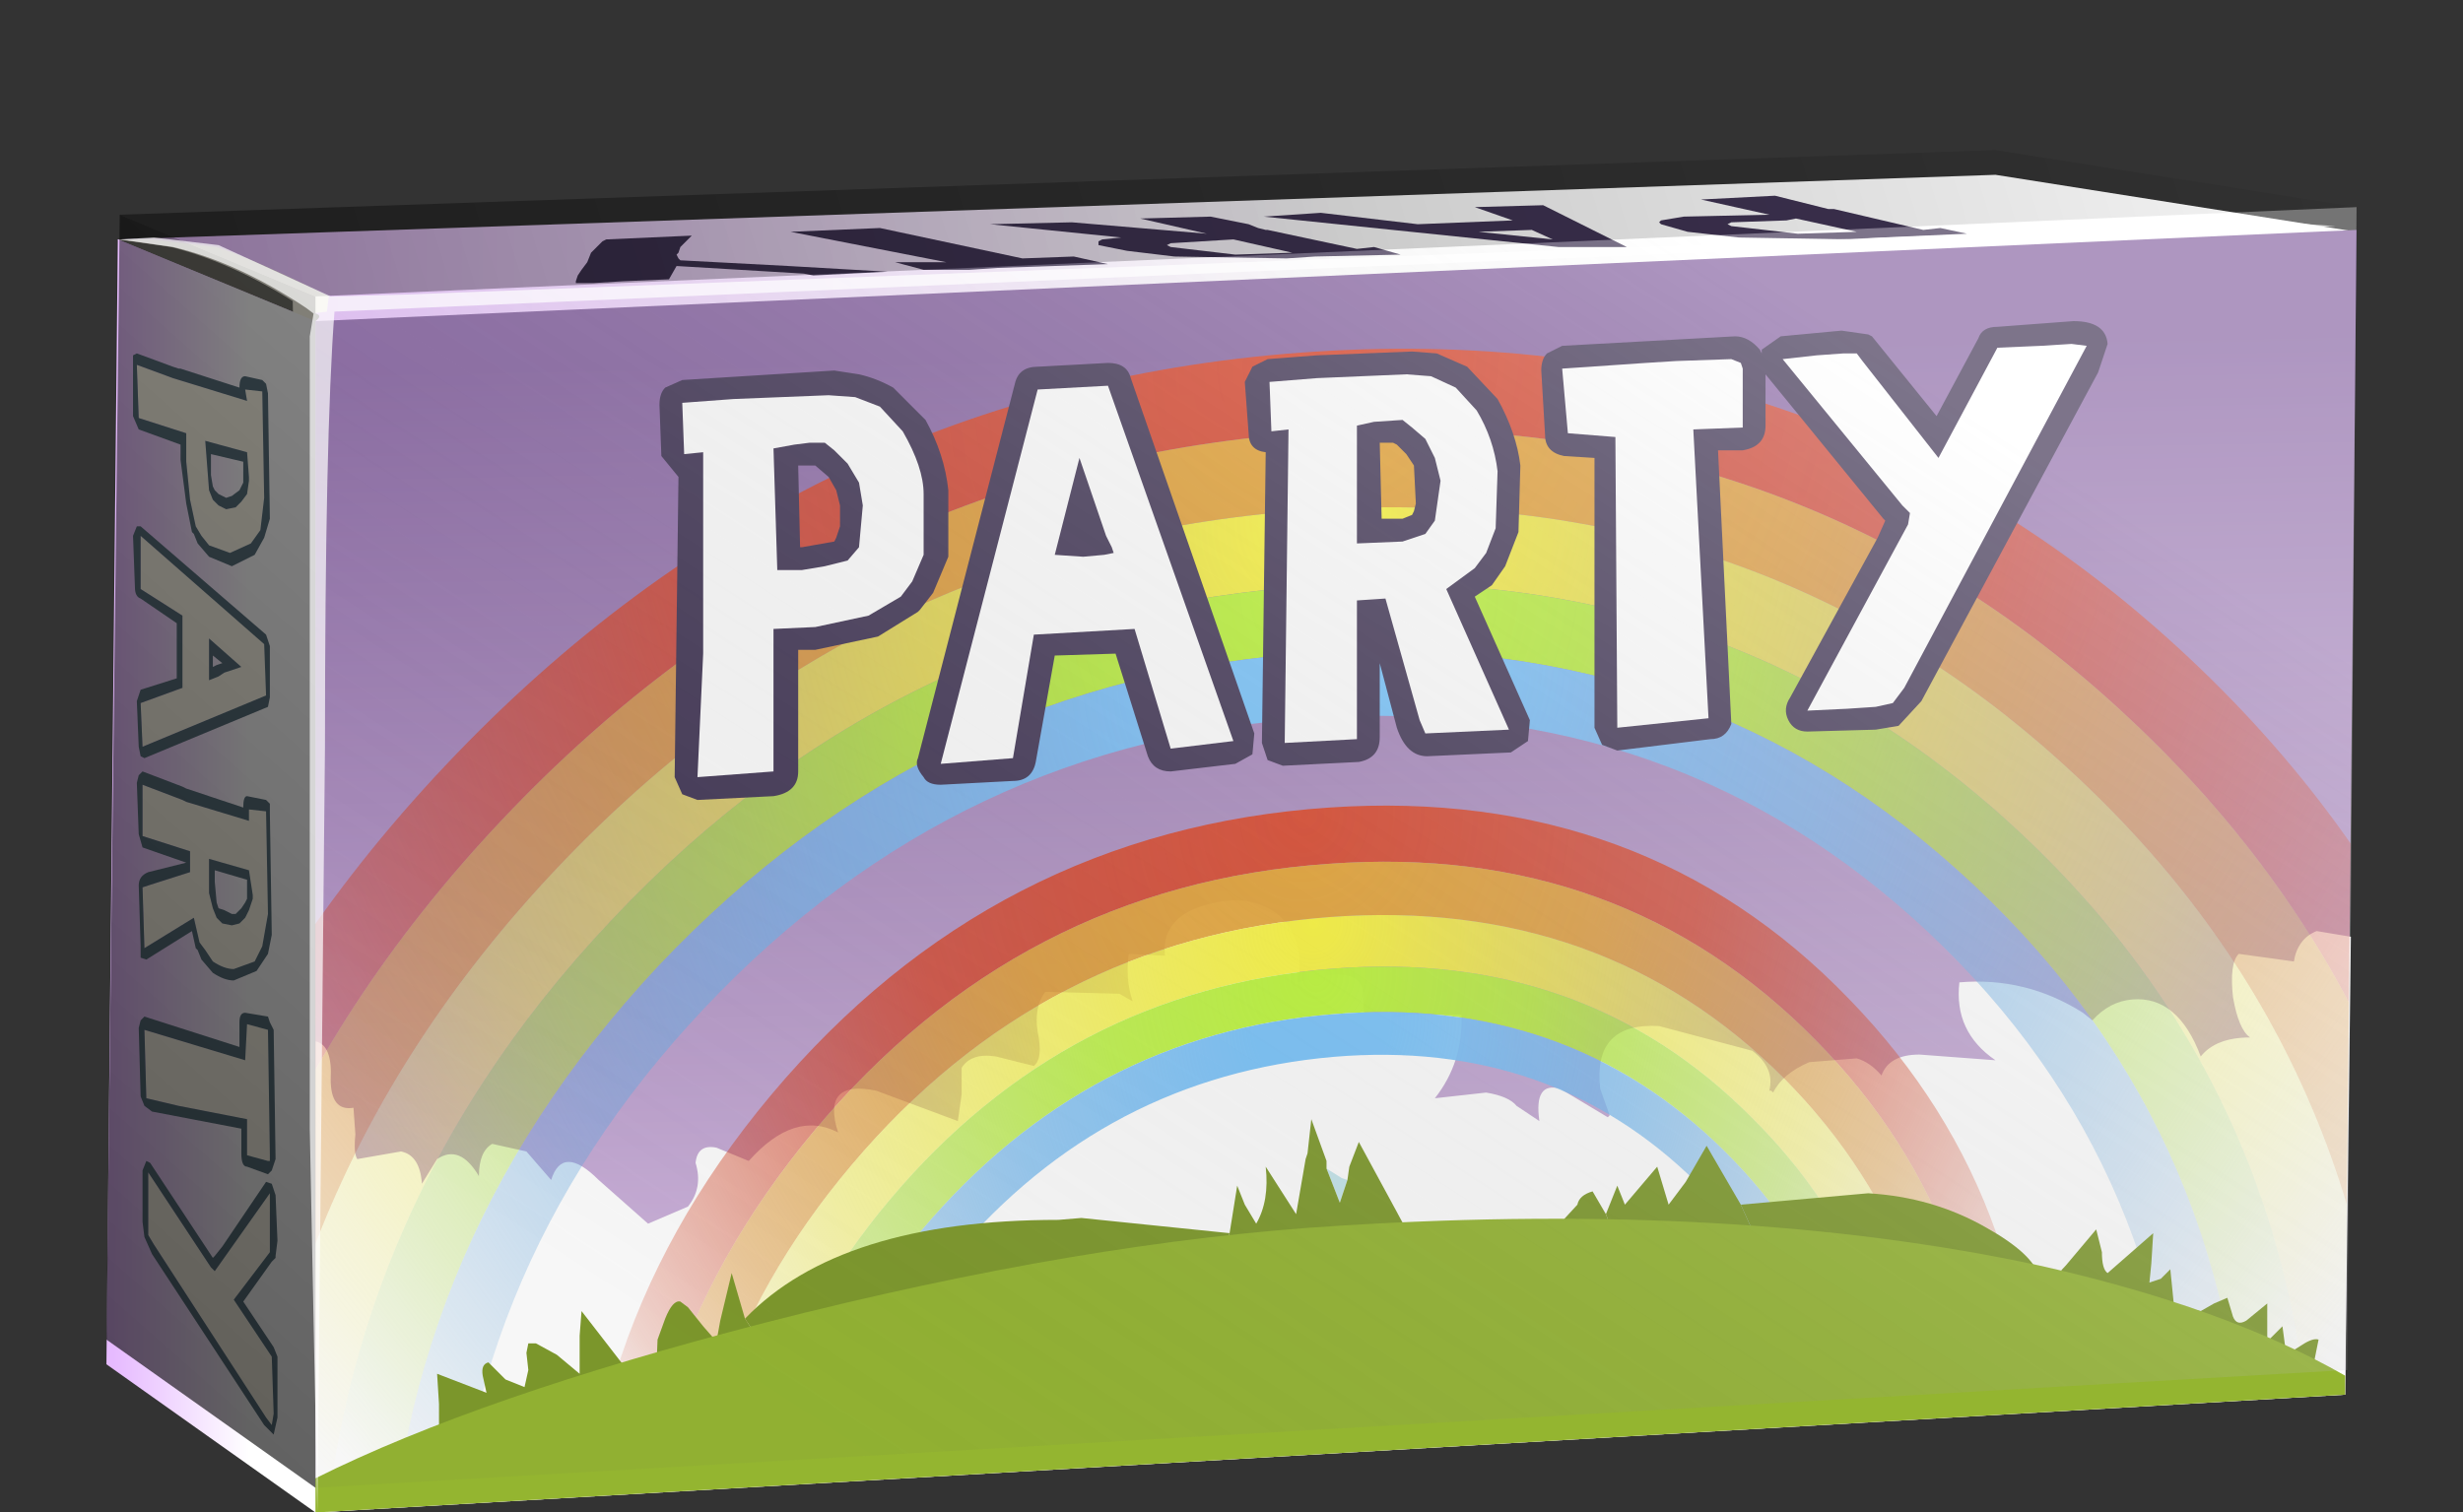 <?xml version="1.0" encoding="UTF-8" standalone="no"?>
<svg xmlns:xlink="http://www.w3.org/1999/xlink" height="39.8px" width="64.8px" xmlns="http://www.w3.org/2000/svg">
  <rect width="100%" height="100%" fill="#333333" stroke="none"/>
  <g transform="matrix(1.0, 0.0, 0.0, 1.0, 0.0, 0.0)">
    <use height="35.2" transform="matrix(1.0, 0.0, 0.0, 1.0, 2.8, 4.6)" width="59.2" xlink:href="#shape0"/>
    <use height="47.95" transform="matrix(0.8, 0.0, 0.0, 0.8, 2.25, 6.05)" width="81.0" xlink:href="#sprite0"/>
    <use height="35.85" transform="matrix(1.0, 0.0, 0.0, 1.0, 2.8, 3.95)" width="59.2" xlink:href="#shape3"/>
  </g>
  <defs>
    <g id="shape0" transform="matrix(1.0, 0.0, 0.0, 1.0, -2.8, -4.6)">
      <path d="M59.0 8.3 L5.5 11.1 5.4 10.9 3.1 6.3 52.5 4.6 62.0 6.1 59.0 8.3" fill="url(#gradient0)" fill-rule="evenodd" stroke="none"/>
      <path d="M51.05 6.0 L51.75 6.15 49.5 6.25 48.7 6.3 45.75 6.25 44.4 6.1 43.7 5.9 43.65 5.85 43.7 5.8 44.3 5.7 46.55 5.65 44.75 5.25 46.7 5.15 47.9 5.45 48.1 5.5 48.25 5.5 50.6 6.05 51.05 6.0 M47.0 5.8 L45.55 5.85 45.45 5.9 45.55 5.95 47.3 6.15 48.85 6.1 47.25 5.75 47.0 5.8" fill="#403454" fill-rule="evenodd" stroke="none"/>
      <path d="M34.75 5.6 L37.3 5.9 39.8 5.8 38.8 5.45 40.6 5.4 42.8 6.5 41.0 6.5 33.25 5.7 34.75 5.6 M40.3 6.05 L38.9 6.1 40.85 6.3 40.3 6.05" fill="#403454" fill-rule="evenodd" stroke="none"/>
      <path d="M33.3 6.05 L33.35 6.05 35.7 6.55 36.15 6.5 36.85 6.7 34.6 6.75 33.85 6.8 30.9 6.75 29.65 6.6 28.9 6.45 28.9 6.35 29.0 6.3 29.5 6.25 26.05 5.9 28.2 5.85 31.75 6.15 30.0 5.75 31.85 5.7 32.85 5.9 33.1 6.0 33.3 6.05 M34.0 6.65 L32.45 6.3 30.8 6.4 30.7 6.45 30.8 6.5 32.5 6.7 34.0 6.65" fill="#403454" fill-rule="evenodd" stroke="none"/>
      <path d="M23.15 6.0 L26.9 6.8 28.25 6.75 29.15 6.95 26.25 7.05 25.5 7.1 24.45 7.1 24.3 7.1 23.55 6.9 24.9 6.9 20.8 6.1 23.15 6.0" fill="#403454" fill-rule="evenodd" stroke="none"/>
      <path d="M17.9 6.5 L17.85 6.65 17.8 6.7 17.85 6.8 17.9 6.85 20.75 7.0 23.35 7.15 21.4 7.25 21.15 7.2 17.8 7.0 17.6 7.35 16.4 7.4 15.6 7.45 15.15 7.45 15.15 7.4 15.2 7.25 15.3 7.1 15.45 6.9 15.55 6.65 15.85 6.35 15.95 6.3 18.2 6.2 17.9 6.5" fill="#403454" fill-rule="evenodd" stroke="none"/>
      <path d="M8.3 8.45 L3.1 6.3 4.1 6.4 5.8 6.7 Q6.85 7.05 8.3 8.25 8.5 8.3 8.3 8.45" fill="#73726a" fill-rule="evenodd" stroke="none"/>
      <path d="M8.6 8.2 L8.2 8.25 Q6.3 6.95 4.5 6.5 L3.1 6.3 4.0 6.3 5.7 6.5 Q6.75 6.85 8.65 7.8 L8.6 8.2" fill="#fffbeb" fill-rule="evenodd" stroke="none"/>
      <path d="M8.3 8.25 L8.3 37.7 8.3 39.8 7.7 7.85 Q8.0 7.9 8.3 8.25" fill="#fffbeb" fill-rule="evenodd" stroke="none"/>
      <path d="M3.1 6.3 L8.3 8.45 10.1 9.5 13.2 31.6 8.3 39.8 2.8 35.9 3.1 6.3" fill="url(#gradient1)" fill-rule="evenodd" stroke="none"/>
      <path d="M6.9 10.3 L6.95 13.05 6.85 13.95 6.6 14.3 6.05 14.55 5.5 14.35 5.3 14.1 5.15 13.85 5.0 13.15 4.9 12.15 4.9 11.4 3.65 11.0 3.6 9.6 4.55 9.95 6.5 10.55 6.45 10.25 6.9 10.3 M5.5 12.9 L5.6 13.15 5.75 13.3 5.95 13.4 6.2 13.35 6.35 13.2 6.5 13.0 6.5 12.85 6.55 12.55 6.5 11.9 5.4 11.6 5.5 12.9" fill="#fffbeb" fill-rule="evenodd" stroke="none"/>
      <path d="M3.7 14.1 L6.95 16.95 7.0 18.3 3.75 19.65 3.7 18.5 4.8 18.1 4.8 16.2 3.7 15.5 3.7 14.1 M5.5 17.9 L5.75 17.8 5.9 17.7 6.35 17.55 5.5 16.8 5.5 17.9" fill="#fffbeb" fill-rule="evenodd" stroke="none"/>
      <path d="M7.0 21.35 L7.05 24.0 6.9 24.9 6.7 25.3 6.15 25.5 Q5.9 25.5 5.6 25.3 L5.4 25.0 5.25 24.8 5.1 24.15 3.8 24.95 3.75 23.35 3.9 23.3 5.0 22.95 5.0 22.4 3.75 22.0 3.75 20.65 4.8 21.05 4.9 21.1 6.55 21.6 6.55 21.3 7.0 21.35 M6.55 22.9 L5.5 22.6 5.5 23.5 5.6 23.9 5.7 24.15 5.85 24.3 6.1 24.35 6.3 24.3 6.45 24.15 6.55 23.95 6.65 23.55 6.55 22.9" fill="#fffbeb" fill-rule="evenodd" stroke="none"/>
      <path d="M7.05 27.1 L7.1 30.4 7.1 30.55 7.05 30.55 6.5 30.4 6.5 29.45 4.7 29.1 3.85 28.9 3.8 27.1 6.45 27.9 6.5 26.95 7.05 27.1" fill="#fffbeb" fill-rule="evenodd" stroke="none"/>
      <path d="M3.9 32.2 L3.9 30.85 5.55 33.35 5.65 33.45 7.1 31.4 7.1 32.9 7.1 32.95 6.15 34.2 7.15 35.7 7.2 37.2 7.15 37.5 7.0 37.3 4.05 32.75 3.9 32.5 3.9 32.2" fill="#fffbeb" fill-rule="evenodd" stroke="none"/>
      <path d="M6.4 12.7 L6.4 12.15 5.55 11.95 5.55 12.5 5.6 12.8 5.65 12.9 5.75 13.0 5.95 13.1 6.1 13.05 6.3 12.9 6.4 12.7 M5.5 12.9 L5.4 11.6 6.5 11.9 6.55 12.55 6.55 12.65 6.5 13.0 6.35 13.2 6.2 13.35 5.95 13.4 5.75 13.3 5.6 13.15 5.5 12.9 M6.3 10.2 Q6.3 9.9 6.45 9.9 L6.9 10.0 7.0 10.1 7.05 10.35 7.1 13.65 6.95 14.15 6.7 14.6 6.1 14.9 5.5 14.65 5.2 14.3 5.1 14.05 5.05 14.0 4.9 13.25 4.75 12.1 4.75 11.7 3.65 11.3 3.5 10.95 3.5 9.55 3.5 9.35 3.6 9.3 4.55 9.65 4.7 9.7 4.75 9.7 6.3 10.2 M6.9 10.3 L6.45 10.25 6.5 10.55 4.55 9.95 3.6 9.6 3.65 11.0 4.9 11.4 4.9 12.15 5.0 13.15 5.15 13.85 5.3 14.1 5.5 14.35 6.05 14.55 6.6 14.3 6.85 13.95 6.95 13.1 6.9 10.3" fill="#5a717d" fill-rule="evenodd" stroke="none"/>
      <path d="M5.6 17.25 L5.6 17.55 5.7 17.5 5.85 17.45 5.6 17.25 M5.5 17.9 L5.5 16.8 6.35 17.55 5.9 17.7 5.75 17.8 5.5 17.9 M3.7 14.1 L3.7 15.5 4.8 16.2 4.8 18.1 3.7 18.5 3.75 19.65 7.0 18.3 6.95 16.95 3.7 14.1 M3.6 13.85 L3.7 13.85 7.0 16.7 7.1 17.0 7.1 18.35 7.05 18.6 3.8 19.95 3.7 19.9 3.65 19.65 3.6 18.45 3.7 18.15 4.65 17.85 4.65 16.4 3.7 15.75 Q3.55 15.7 3.55 15.45 L3.5 14.1 3.6 13.85" fill="#5a717d" fill-rule="evenodd" stroke="none"/>
      <path d="M6.55 22.9 L6.65 23.55 6.65 23.65 6.55 23.95 6.45 24.15 6.3 24.3 6.1 24.35 5.85 24.3 5.7 24.15 5.6 23.9 5.5 23.5 5.5 22.6 6.55 22.9 M5.7 23.75 L5.75 23.9 5.9 23.95 6.1 24.05 6.2 24.05 6.35 23.9 6.45 23.75 6.5 23.65 6.5 23.15 5.65 22.9 5.65 23.2 5.7 23.75 M6.4 21.25 Q6.4 20.95 6.5 20.95 L7.0 21.05 7.1 21.15 7.1 21.4 7.15 24.6 7.05 25.1 6.75 25.55 6.15 25.8 Q5.9 25.8 5.6 25.6 L5.3 25.25 5.2 25.0 5.15 24.95 5.05 24.5 3.85 25.25 3.7 25.2 3.7 24.9 3.65 23.3 Q3.65 23.05 3.9 22.95 L4.9 22.7 3.75 22.3 3.65 21.95 3.6 20.6 3.65 20.4 3.75 20.3 4.8 20.7 4.9 20.75 6.4 21.25 M7.0 21.35 L6.55 21.3 6.55 21.6 4.9 21.1 4.8 21.05 3.75 20.65 3.75 22.0 5.0 22.4 5.0 22.95 3.9 23.3 3.75 23.35 3.8 24.95 5.1 24.15 5.25 24.8 5.4 25.0 5.6 25.3 Q5.9 25.5 6.15 25.5 L6.7 25.3 6.9 24.9 7.05 24.05 7.0 21.35" fill="#5a717d" fill-rule="evenodd" stroke="none"/>
      <path d="M6.5 26.95 L6.45 27.9 3.8 27.1 3.85 28.9 4.7 29.1 6.5 29.45 6.5 30.4 7.05 30.55 7.1 30.55 7.1 30.4 7.05 27.1 6.5 26.95 M3.65 27.05 L3.7 26.85 3.8 26.75 6.3 27.55 6.3 26.9 Q6.3 26.65 6.45 26.65 L7.05 26.75 7.1 26.9 7.2 27.1 7.25 30.5 7.15 30.8 7.05 30.9 6.5 30.7 Q6.35 30.7 6.35 30.35 L6.35 29.7 4.0 29.25 3.8 29.1 3.7 28.85 3.65 27.05" fill="#5a717d" fill-rule="evenodd" stroke="none"/>
      <path d="M3.9 32.2 L3.9 32.5 4.05 32.75 7.0 37.3 7.15 37.5 7.2 37.2 7.15 35.7 6.15 34.2 7.1 32.95 7.1 32.9 7.1 31.4 5.65 33.45 5.55 33.35 3.9 30.85 3.9 32.2 M7.0 31.1 L7.15 31.15 7.25 31.45 7.3 32.65 7.25 33.05 7.25 33.1 7.15 33.2 6.4 34.25 7.2 35.45 7.3 35.7 7.3 37.3 7.2 37.75 6.95 37.5 4.0 33.0 3.8 32.55 3.75 32.15 3.75 30.8 3.85 30.55 3.95 30.6 5.6 33.1 5.65 33.05 5.85 32.8 7.0 31.1" fill="#5a717d" fill-rule="evenodd" stroke="none"/>
      <path d="M61.7 36.7 L8.3 39.8 8.3 8.45 62.0 6.05 61.7 36.7" fill="url(#gradient2)" fill-rule="evenodd" stroke="none"/>
      <path d="M33.6 24.05 Q34.35 24.65 34.15 25.85 L35.05 25.65 Q35.7 25.6 35.85 26.0 L35.9 26.9 37.1 26.7 38.45 26.7 Q38.5 27.95 37.75 28.9 L39.1 28.75 Q39.7 28.85 39.9 29.1 L40.5 29.5 Q40.35 28.45 41.05 28.65 L42.3 29.4 42.35 29.35 42.1 28.65 Q41.9 26.9 43.65 27.0 L46.1 27.65 Q46.7 28.1 46.55 28.7 L46.6 28.7 46.65 28.75 Q46.9 28.25 47.6 27.95 L48.85 27.85 Q49.2 27.95 49.5 28.3 49.7 27.75 50.5 27.75 L52.5 27.9 Q51.4 27.15 51.55 25.85 53.3 25.7 54.8 26.65 L55.05 26.85 Q55.5 26.35 56.1 26.3 57.3 26.2 57.9 27.8 58.3 27.3 59.2 27.3 58.9 27.1 58.75 26.25 58.65 25.35 58.9 25.1 L60.35 25.3 Q60.45 24.7 60.95 24.5 L61.85 24.65 61.7 36.7 8.3 39.8 8.3 27.4 Q8.75 27.5 8.7 28.4 8.7 29.25 9.3 29.15 L9.35 29.85 Q9.3 30.35 9.4 30.5 L10.55 30.3 Q11.05 30.4 11.1 31.15 L11.5 30.5 Q12.1 30.1 12.6 30.95 12.6 30.3 12.95 30.1 L13.85 30.3 14.5 31.05 Q14.8 30.1 15.75 31.05 L17.05 32.2 18.1 31.75 Q18.5 31.25 18.3 30.6 18.35 30.1 18.85 30.2 L19.7 30.55 Q20.9 29.2 22.05 29.8 21.6 28.4 23.05 28.7 L25.2 29.5 25.3 28.8 25.3 28.1 Q25.55 27.7 26.2 27.8 L27.2 28.05 Q27.45 27.85 27.3 27.15 27.2 26.5 27.5 26.1 L29.45 26.15 29.8 26.35 Q29.6 25.75 29.7 25.1 L30.65 25.15 Q30.55 24.2 31.6 23.85 32.8 23.45 33.6 24.05" fill="#ffffff" fill-rule="evenodd" stroke="none"/>
    </g>
    <linearGradient gradientTransform="matrix(0.036, 0.0, 0.0, -0.036, 32.55, 7.9)" gradientUnits="userSpaceOnUse" id="gradient0" spreadMethod="pad" x1="-819.2" x2="819.2">
      <stop offset="0.0" stop-color="#e6baff"/>
      <stop offset="0.545" stop-color="#ffffff"/>
    </linearGradient>
    <linearGradient gradientTransform="matrix(0.004, 0.0, 0.0, -0.004, 6.25, 23.1)" gradientUnits="userSpaceOnUse" id="gradient1" spreadMethod="pad" x1="-819.2" x2="819.2">
      <stop offset="0.0" stop-color="#e6baff"/>
      <stop offset="0.545" stop-color="#ffffff"/>
    </linearGradient>
    <linearGradient gradientTransform="matrix(4.0E-4, 0.021, 0.021, -4.0E-4, 35.25, 26.45)" gradientUnits="userSpaceOnUse" id="gradient2" spreadMethod="pad" x1="-819.2" x2="819.2">
      <stop offset="0.0" stop-color="#8865a3"/>
      <stop offset="1.0" stop-color="#edd6f6"/>
    </linearGradient>
    <g id="sprite0" transform="matrix(1.0, 0.0, 0.0, 1.0, 0.0, 0.0)">
      <clipPath id="clipPath0" transform="matrix(1.0, 0.0, 0.0, 1.0, 0.0, 0.0)">
        <use height="42.15" transform="matrix(1.0, 0.0, 0.0, 1.0, 7.55, 0.0)" width="67.15" xlink:href="#shape1"/>
      </clipPath>
      <g clip-path="url(#clipPath0)">
        <use height="44.05" transform="matrix(1.0, 0.0, 0.0, 1.0, 0.0, 3.9)" width="81.0" xlink:href="#shape2"/>
      </g>
    </g>
    <g id="shape1" transform="matrix(1.0, 0.0, 0.0, 1.0, -7.55, 0.0)">
      <path d="M74.3 38.3 L7.55 42.15 7.55 2.95 74.7 0.0 74.3 38.3" fill="#ff0000" fill-rule="evenodd" stroke="none"/>
    </g>
    <g id="shape2" transform="matrix(1.0, 0.0, 0.0, 1.0, 0.0, -3.9)">
      <path d="M40.5 4.0 Q57.3 2.95 69.15 14.05 81.0 25.15 81.0 42.0 L78.35 42.15 Q78.35 26.5 67.25 16.1 56.2 5.7 40.5 6.65 24.8 7.65 13.7 19.4 2.6 31.15 2.6 46.85 L0.0 47.0 Q0.0 30.15 11.85 17.6 23.7 5.05 40.5 4.0" fill="url(#gradient3)" fill-rule="evenodd" stroke="none"/>
      <path d="M40.5 6.65 Q56.2 5.7 67.25 16.1 78.35 26.5 78.35 42.15 L75.8 42.3 Q75.8 27.6 65.45 17.95 55.15 8.3 40.5 9.2 25.8 10.1 15.5 21.0 5.15 31.95 5.15 46.7 L2.6 46.85 Q2.6 31.15 13.7 19.4 24.8 7.65 40.5 6.65" fill="url(#gradient4)" fill-rule="evenodd" stroke="none"/>
      <path d="M40.5 9.2 Q55.15 8.3 65.45 17.95 75.8 27.6 75.8 42.3 L73.25 42.5 Q73.25 28.85 63.65 19.85 54.1 10.9 40.5 11.7 26.85 12.55 17.3 22.7 7.7 32.85 7.7 46.5 L5.15 46.7 Q5.15 31.95 15.5 21.0 25.8 10.1 40.5 9.2" fill="url(#gradient5)" fill-rule="evenodd" stroke="none"/>
      <path d="M40.5 11.7 Q54.1 10.9 63.65 19.85 73.25 28.85 73.25 42.5 L71.05 42.6 Q71.05 29.95 62.1 21.55 53.15 13.15 40.5 13.9 27.85 14.7 18.85 24.2 9.9 33.75 9.9 46.4 L7.7 46.5 Q7.7 32.85 17.3 22.7 26.85 12.55 40.5 11.7" fill="url(#gradient6)" fill-rule="evenodd" stroke="none"/>
      <path d="M40.5 13.9 Q53.15 13.15 62.1 21.55 71.05 29.95 71.05 42.6 L68.95 42.75 Q68.95 30.95 60.6 23.1 52.3 15.3 40.5 16.05 28.7 16.75 20.35 25.6 12.0 34.45 12.0 46.25 L9.9 46.4 Q9.9 33.75 18.85 24.2 27.85 14.7 40.5 13.9" fill="url(#gradient7)" fill-rule="evenodd" stroke="none"/>
      <path d="M40.9 19.0 Q51.25 18.3 58.0 25.3 64.65 32.15 64.0 42.25 L62.6 42.45 Q63.15 33.0 56.9 26.65 50.5 20.15 40.9 20.85 30.7 21.55 23.95 29.65 17.2 37.75 18.25 47.75 L16.55 47.95 Q15.3 37.1 22.55 28.45 29.85 19.75 40.9 19.0" fill="url(#gradient8)" fill-rule="evenodd" stroke="none"/>
      <path d="M40.9 20.85 Q50.5 20.15 56.9 26.65 63.15 33.0 62.6 42.45 L61.2 42.6 Q61.7 33.8 55.85 27.9 49.9 21.95 40.95 22.6 31.5 23.3 25.2 30.75 18.9 38.2 19.85 47.55 L18.25 47.75 Q17.2 37.75 23.95 29.65 30.7 21.55 40.9 20.85" fill="url(#gradient9)" fill-rule="evenodd" stroke="none"/>
      <path d="M40.95 22.6 Q49.9 21.95 55.85 27.9 61.7 33.8 61.2 42.6 L59.85 42.75 Q60.25 34.6 54.8 29.2 49.3 23.65 41.0 24.3 32.25 25.0 26.45 31.9 20.7 38.75 21.5 47.4 L19.85 47.55 Q18.9 38.2 25.2 30.75 31.5 23.3 40.95 22.6" fill="url(#gradient10)" fill-rule="evenodd" stroke="none"/>
      <path d="M41.0 24.3 Q49.3 23.65 54.8 29.2 60.25 34.6 59.85 42.75 L58.65 42.9 Q59.0 35.35 53.9 30.3 48.7 25.15 41.0 25.8 32.95 26.45 27.5 32.9 22.15 39.25 22.85 47.2 L21.5 47.4 Q20.7 38.75 26.45 31.9 32.25 25.0 41.0 24.3" fill="url(#gradient11)" fill-rule="evenodd" stroke="none"/>
      <path d="M41.0 25.8 Q48.7 25.15 53.9 30.3 59.0 35.35 58.65 42.9 L57.5 43.05 Q57.75 36.0 53.0 31.35 48.2 26.6 41.05 27.2 33.55 27.85 28.55 33.75 23.55 39.7 24.2 47.05 L22.85 47.2 Q22.15 39.25 27.5 32.9 32.95 26.45 41.0 25.8" fill="url(#gradient12)" fill-rule="evenodd" stroke="none"/>
    </g>
    <radialGradient cx="0" cy="0" gradientTransform="matrix(0.06, -0.004, 0.0, -0.06, 40.8, 4.3)" gradientUnits="userSpaceOnUse" id="gradient3" r="819.2" spreadMethod="pad">
      <stop offset="0.0" stop-color="#db4327"/>
      <stop offset="0.447" stop-color="#d94123" stop-opacity="0.796"/>
      <stop offset="0.898" stop-color="#d43a17" stop-opacity="0.192"/>
      <stop offset="1.0" stop-color="#d23813" stop-opacity="0.0"/>
    </radialGradient>
    <radialGradient cx="0" cy="0" gradientTransform="matrix(0.064, -0.004, 0.0, -0.064, 40.65, 4.15)" gradientUnits="userSpaceOnUse" id="gradient4" r="819.2" spreadMethod="pad">
      <stop offset="0.0" stop-color="#e8a42d"/>
      <stop offset="0.314" stop-color="#e69f2a" stop-opacity="0.855"/>
      <stop offset="0.702" stop-color="#e09021" stop-opacity="0.447"/>
      <stop offset="1.0" stop-color="#da7f18" stop-opacity="0.0"/>
    </radialGradient>
    <radialGradient cx="0" cy="0" gradientTransform="matrix(0.054, -0.003, 0.0, -0.054, 40.75, 9.45)" gradientUnits="userSpaceOnUse" id="gradient5" r="819.2" spreadMethod="pad">
      <stop offset="0.0" stop-color="#fef935"/>
      <stop offset="0.675" stop-color="#f7f02c" stop-opacity="0.408"/>
      <stop offset="1.0" stop-color="#f2e926" stop-opacity="0.0"/>
    </radialGradient>
    <radialGradient cx="0" cy="0" gradientTransform="matrix(0.051, -0.003, 0.0, -0.051, 40.75, 11.95)" gradientUnits="userSpaceOnUse" id="gradient6" r="819.2" spreadMethod="pad">
      <stop offset="0.0" stop-color="#bdfa31"/>
      <stop offset="0.29" stop-color="#b7f42e" stop-opacity="0.855"/>
      <stop offset="0.682" stop-color="#a8e325" stop-opacity="0.451"/>
      <stop offset="1.0" stop-color="#96d01c" stop-opacity="0.0"/>
    </radialGradient>
    <radialGradient cx="0" cy="0" gradientTransform="matrix(0.05, -0.003, 0.0, -0.05, 40.75, 14.15)" gradientUnits="userSpaceOnUse" id="gradient7" r="819.2" spreadMethod="pad">
      <stop offset="0.09" stop-color="#77c4fd"/>
      <stop offset="0.424" stop-color="#6fb8f2" stop-opacity="0.718"/>
      <stop offset="1.0" stop-color="#5a9ad4" stop-opacity="0.0"/>
    </radialGradient>
    <radialGradient cx="0" cy="0" gradientTransform="matrix(0.036, -0.002, -6.0E-4, -0.039, 40.1, 19.25)" gradientUnits="userSpaceOnUse" id="gradient8" r="819.2" spreadMethod="pad">
      <stop offset="0.0" stop-color="#db4327"/>
      <stop offset="0.447" stop-color="#d94123" stop-opacity="0.796"/>
      <stop offset="0.898" stop-color="#d43a17" stop-opacity="0.192"/>
      <stop offset="1.0" stop-color="#d23813" stop-opacity="0.0"/>
    </radialGradient>
    <radialGradient cx="0" cy="0" gradientTransform="matrix(0.039, -0.003, -6.0E-4, -0.042, 40.1, 19.25)" gradientUnits="userSpaceOnUse" id="gradient9" r="819.2" spreadMethod="pad">
      <stop offset="0.0" stop-color="#e8a42d"/>
      <stop offset="0.314" stop-color="#e69f2a" stop-opacity="0.855"/>
      <stop offset="0.702" stop-color="#e09021" stop-opacity="0.447"/>
      <stop offset="1.0" stop-color="#da7f18" stop-opacity="0.0"/>
    </radialGradient>
    <radialGradient cx="0" cy="0" gradientTransform="matrix(0.032, -0.002, -5.0E-4, -0.035, 40.4, 22.8)" gradientUnits="userSpaceOnUse" id="gradient10" r="819.2" spreadMethod="pad">
      <stop offset="0.0" stop-color="#fef935"/>
      <stop offset="0.675" stop-color="#f7f02c" stop-opacity="0.408"/>
      <stop offset="1.0" stop-color="#f2e926" stop-opacity="0.0"/>
    </radialGradient>
    <radialGradient cx="0" cy="0" gradientTransform="matrix(0.03, -0.002, -5.0E-4, -0.033, 40.5, 24.55)" gradientUnits="userSpaceOnUse" id="gradient11" r="819.2" spreadMethod="pad">
      <stop offset="0.0" stop-color="#bdfa31"/>
      <stop offset="0.29" stop-color="#b7f42e" stop-opacity="0.855"/>
      <stop offset="0.682" stop-color="#a8e325" stop-opacity="0.451"/>
      <stop offset="1.0" stop-color="#96d01c" stop-opacity="0.0"/>
    </radialGradient>
    <radialGradient cx="0" cy="0" gradientTransform="matrix(0.03, -0.002, -5.0E-4, -0.033, 40.65, 26.0)" gradientUnits="userSpaceOnUse" id="gradient12" r="819.2" spreadMethod="pad">
      <stop offset="0.09" stop-color="#77c4fd"/>
      <stop offset="0.424" stop-color="#6fb8f2" stop-opacity="0.718"/>
      <stop offset="1.0" stop-color="#5a9ad4" stop-opacity="0.0"/>
    </radialGradient>
    <g id="shape3" transform="matrix(1.0, 0.0, 0.0, 1.0, -2.8, -3.95)">
      <path d="M35.45 31.05 L35.25 31.65 34.9 30.75 35.3 31.0 35.45 31.05" fill="#c5e7ed" fill-rule="evenodd" stroke="none"/>
      <path d="M17.6 37.1 L19.1 36.95 21.0 36.7 18.05 37.45 17.6 37.1" fill="#7d9929" fill-rule="evenodd" stroke="none"/>
      <path d="M15.9 38.0 L16.35 37.7 17.6 37.55 15.9 38.0" fill="#7d9929" fill-rule="evenodd" stroke="none"/>
      <path d="M32.35 32.45 L32.3 32.6 30.5 33.9 32.7 33.75 22.45 36.3 19.9 35.15 19.6 34.7 Q22.1 32.1 27.85 32.1 L28.45 32.05 32.35 32.45" fill="#7d9929" fill-rule="evenodd" stroke="none"/>
      <path d="M49.15 31.4 Q50.85 31.5 52.25 32.3 53.5 33.0 53.65 33.6 L53.75 34.1 53.2 34.7 46.65 34.5 41.5 34.25 41.65 34.15 42.95 33.1 43.25 33.3 45.0 33.3 45.7 33.3 46.35 33.15 46.25 32.7 45.8 31.7 49.15 31.4" fill="#7d9929" fill-rule="evenodd" stroke="none"/>
      <path d="M36.7 31.8 L37.05 32.45 37.05 33.0 37.15 33.5 35.8 33.6 32.7 33.75 30.5 33.9 32.3 32.6 32.35 32.45 32.55 31.2 32.75 31.7 33.05 32.2 Q33.4 31.6 33.3 30.7 L34.1 31.95 34.35 30.5 34.4 30.35 34.5 29.45 34.9 30.55 34.9 30.75 35.25 31.65 35.45 31.05 35.5 30.7 35.75 30.05 36.7 31.8" fill="#7d9929" fill-rule="evenodd" stroke="none"/>
      <path d="M44.35 31.1 L44.9 30.15 45.8 31.7 46.25 32.7 46.35 33.15 45.7 33.3 45.0 33.3 43.25 33.3 42.3 32.65 42.5 32.6 42.25 31.95 42.55 31.2 42.75 31.7 43.6 30.7 43.75 31.2 43.9 31.7 44.35 31.1" fill="#7d9929" fill-rule="evenodd" stroke="none"/>
      <path d="M42.5 32.6 L39.85 33.25 40.35 32.95 41.5 31.7 Q41.55 31.45 41.9 31.35 L42.25 31.95 42.5 32.6" fill="#7d9929" fill-rule="evenodd" stroke="none"/>
      <path d="M17.9 34.25 L18.1 34.4 18.5 34.9 18.85 35.3 18.95 34.75 19.25 33.5 19.6 34.7 19.9 35.15 22.45 36.3 22.5 36.35 21.0 36.7 19.1 36.95 17.6 37.1 17.2 36.7 17.25 36.5 17.3 35.25 17.5 34.7 Q17.7 34.2 17.9 34.25" fill="#7d9929" fill-rule="evenodd" stroke="none"/>
      <path d="M17.6 37.55 L16.35 37.7 13.35 37.75 11.55 37.7 11.55 36.95 11.5 36.15 12.8 36.65 12.7 36.2 Q12.65 35.9 12.85 35.85 L13.3 36.3 13.8 36.5 13.9 36.05 13.85 35.6 13.9 35.35 14.1 35.35 14.65 35.65 15.25 36.15 15.25 35.15 15.3 34.5 16.5 36.05 18.05 37.45 18.1 37.5 17.75 37.5 17.7 37.55 17.6 37.55" fill="#7d9929" fill-rule="evenodd" stroke="none"/>
      <path d="M56.65 32.45 L56.6 33.25 56.55 33.75 56.85 33.65 57.1 33.4 57.2 34.4 57.9 34.5 58.25 34.3 58.6 34.15 58.75 34.65 Q58.85 34.9 59.1 34.75 L59.65 34.3 59.65 35.3 60.05 34.9 60.15 35.65 60.55 35.4 Q60.85 35.2 61.0 35.25 L60.9 35.75 60.85 36.3 60.2 36.35 57.4 36.2 51.9 36.15 54.1 33.65 Q54.15 33.5 54.35 33.3 L55.15 32.35 55.3 32.95 Q55.3 33.4 55.45 33.5 L56.65 32.45" fill="#7d9929" fill-rule="evenodd" stroke="none"/>
      <path d="M35.3 32.25 Q45.75 31.6 53.65 33.3 58.55 34.4 61.7 36.2 L61.7 36.7 8.3 39.8 8.3 38.9 Q12.6 36.75 20.15 34.8 28.55 32.65 35.3 32.25" fill="#94b530" fill-rule="evenodd" stroke="none"/>
      <path d="M29.45 14.35 L29.5 14.55 29.05 14.8 28.9 14.8 28.5 14.85 27.5 14.8 28.35 11.35 29.45 14.35 M26.7 10.1 Q26.8 9.65 27.3 9.65 L29.15 9.55 Q29.65 9.55 29.75 9.95 L33.0 19.3 32.95 19.85 32.5 20.1 30.8 20.3 Q30.35 20.3 30.2 19.9 L29.35 17.2 27.75 17.25 27.25 20.05 Q27.15 20.55 26.65 20.55 L24.75 20.65 Q24.4 20.65 24.3 20.45 24.05 20.15 24.15 19.95 L26.7 10.1 M29.0 10.35 L27.45 10.45 25.0 19.85 26.5 19.75 27.0 16.5 29.95 16.35 30.95 19.5 32.15 19.35 29.0 10.35 M21.4 11.4 L21.5 11.4 21.75 11.45 22.1 11.65 22.45 12.05 22.75 12.6 22.95 13.25 22.9 13.9 22.75 14.45 22.4 14.9 21.75 15.1 21.15 15.2 20.4 15.2 20.25 15.15 20.15 11.65 20.85 11.45 21.3 11.45 21.4 11.4 M21.45 12.25 L21.0 12.25 21.05 14.4 21.1 14.4 21.95 14.25 22.0 14.15 22.1 13.85 22.1 13.3 22.0 12.9 21.8 12.55 21.45 12.25 M21.95 9.75 L22.6 9.85 Q23.05 9.95 23.5 10.2 L24.35 11.05 Q24.85 11.95 24.95 12.9 L24.95 14.65 24.55 15.6 24.2 16.05 24.15 16.1 23.1 16.75 21.45 17.1 21.0 17.1 21.0 20.3 Q21.0 20.85 20.35 20.95 L18.35 21.05 17.95 20.9 17.75 20.45 17.85 12.55 17.4 12.0 17.35 10.65 Q17.35 10.35 17.5 10.2 L17.95 10.0 21.95 9.75 M21.95 10.6 L21.9 10.6 21.8 10.4 21.8 10.6 18.15 10.8 18.2 11.75 18.7 11.7 18.55 20.25 20.15 20.1 20.15 16.35 21.45 16.25 22.75 16.0 Q23.35 15.85 23.55 15.55 L23.85 15.15 24.1 14.55 24.15 13.05 23.6 11.45 23.05 10.85 22.45 10.65 21.95 10.6 M36.65 11.65 L36.3 11.65 36.35 13.65 36.9 13.65 37.15 13.55 37.2 13.45 37.25 13.25 37.2 12.25 37.0 11.95 36.75 11.7 36.65 11.65 M36.15 10.9 L36.55 10.85 36.95 10.85 37.3 11.05 37.65 11.45 37.95 11.95 38.1 12.65 38.05 13.25 37.95 13.8 37.6 14.2 36.95 14.45 35.55 14.45 35.5 11.05 35.95 10.9 36.15 10.9 M33.65 11.15 L34.1 11.1 34.0 19.3 35.5 19.25 35.5 15.6 36.6 15.55 37.6 19.1 39.4 19.0 37.75 15.35 38.7 14.85 38.7 14.8 38.95 14.45 39.15 13.85 39.2 12.4 Q39.15 11.8 38.7 10.9 L38.15 10.35 37.6 10.05 33.6 10.25 33.65 11.15 M33.35 9.45 L34.65 9.35 37.15 9.25 37.8 9.3 38.6 9.65 39.4 10.5 Q39.9 11.4 40.0 12.25 L39.95 14.0 39.6 14.9 39.25 15.4 38.8 15.7 40.25 18.95 40.2 19.5 39.75 19.8 37.55 19.9 Q37.0 19.9 36.75 19.15 L36.3 17.45 36.3 19.4 Q36.3 19.95 35.75 20.05 L33.75 20.15 33.35 20.0 33.2 19.55 33.3 11.9 Q32.85 11.85 32.85 11.4 L32.75 10.05 32.95 9.65 33.35 9.45 M41.4 11.2 L42.75 11.25 42.75 18.9 44.75 18.7 44.35 11.05 45.65 11.05 45.65 9.65 45.55 9.65 41.35 9.9 41.4 11.2 M54.55 9.45 L54.6 9.25 52.7 9.35 51.05 12.4 48.85 9.6 48.75 9.5 48.5 9.5 47.85 9.55 47.3 9.6 50.15 13.15 50.35 13.35 Q50.55 13.5 50.35 13.85 L47.95 18.45 49.1 18.45 49.7 18.35 54.55 9.45 M55.45 9.05 L55.2 9.8 50.55 18.45 49.95 19.1 49.35 19.2 47.55 19.25 Q47.2 19.25 47.05 18.95 46.9 18.65 47.1 18.35 L49.4 14.15 49.6 13.7 49.55 13.65 46.45 9.85 46.45 11.2 Q46.45 11.75 45.85 11.85 L45.2 11.85 45.55 19.05 Q45.4 19.45 45.0 19.45 L42.55 19.75 42.15 19.6 41.95 19.15 41.95 12.05 41.15 12.0 Q40.65 11.9 40.65 11.45 L40.55 9.75 Q40.55 9.45 40.7 9.3 L41.1 9.1 45.65 8.85 Q46.0 8.85 46.3 9.2 L46.35 9.3 46.35 9.2 46.85 8.85 48.45 8.7 49.15 8.8 49.25 8.85 50.95 10.95 52.05 8.9 Q52.15 8.6 52.55 8.6 L54.55 8.45 Q55.4 8.45 55.45 9.05" fill="#403454" fill-rule="evenodd" stroke="none"/>
      <path d="M24.0 15.3 L23.7 15.7 22.85 16.2 21.45 16.5 20.35 16.55 20.35 20.3 18.35 20.45 18.5 17.2 18.5 11.9 18.0 11.95 17.95 10.6 19.3 10.5 21.8 10.4 22.5 10.45 23.15 10.7 23.75 11.35 Q24.3 12.3 24.3 13.0 L24.3 14.6 24.0 15.3 M20.9 11.7 L20.35 11.8 20.45 15.0 21.1 15.0 21.7 14.9 22.3 14.75 22.6 14.4 22.7 13.3 22.6 12.7 22.3 12.2 21.95 11.85 21.7 11.65 21.3 11.65 20.9 11.7" fill="#ffffff" fill-rule="evenodd" stroke="none"/>
      <path d="M29.05 14.6 L29.3 14.55 29.25 14.4 29.1 14.1 28.4 12.05 27.75 14.6 28.5 14.65 29.05 14.6 M27.2 16.7 L26.65 19.95 24.75 20.1 27.3 10.25 29.15 10.15 32.45 19.5 30.8 19.7 29.85 16.55 27.2 16.7" fill="#ffffff" fill-rule="evenodd" stroke="none"/>
      <path d="M38.85 10.8 Q39.3 11.55 39.4 12.4 L39.35 13.9 39.1 14.55 38.8 14.95 38.05 15.5 39.7 19.2 37.5 19.3 37.35 18.95 36.45 15.75 35.7 15.8 35.7 19.45 33.8 19.55 33.9 11.3 33.45 11.35 33.4 10.05 34.65 9.95 37.0 9.85 37.65 9.9 38.3 10.2 38.85 10.8 M36.15 11.1 L35.7 11.2 35.7 14.3 36.9 14.25 37.5 14.05 37.75 13.7 37.9 12.65 37.75 12.05 37.5 11.55 37.15 11.25 36.9 11.05 36.15 11.1" fill="#ffffff" fill-rule="evenodd" stroke="none"/>
      <path d="M45.55 9.45 L45.8 9.55 45.85 9.7 45.85 11.25 44.55 11.3 44.95 18.9 42.55 19.15 42.5 11.5 41.25 11.4 41.1 9.7 43.3 9.55 44.1 9.5 45.55 9.45" fill="#ffffff" fill-rule="evenodd" stroke="none"/>
      <path d="M47.8 9.35 L48.5 9.3 48.85 9.3 49.0 9.5 51.0 12.05 52.55 9.15 53.7 9.1 54.5 9.05 54.9 9.1 50.1 18.1 49.8 18.5 49.35 18.6 48.6 18.65 47.55 18.7 50.2 13.8 50.25 13.5 50.05 13.3 46.9 9.45 47.8 9.35" fill="#ffffff" fill-rule="evenodd" stroke="none"/>
      <path d="M62.0 5.45 L61.75 36.05 8.3 39.15 8.3 7.8 62.0 5.45" fill="url(#gradient13)" fill-rule="evenodd" stroke="none"/>
      <path d="M3.15 5.65 L52.5 3.95 62.0 5.45 8.3 7.8 3.15 5.65" fill="url(#gradient14)" fill-rule="evenodd" stroke="none"/>
      <path d="M8.3 39.15 L2.8 35.25 3.15 5.65 8.3 7.8 8.3 39.15" fill="url(#gradient15)" fill-rule="evenodd" stroke="none"/>
      <path d="M59.95 5.85 L61.45 5.95 35.05 7.05 8.8 8.2 Q8.55 11.45 8.55 19.65 L8.35 39.8 8.15 29.7 8.15 8.85 8.25 8.25 8.05 8.1 Q6.25 6.9 4.55 6.5 L3.15 6.3 4.05 6.25 5.75 6.45 8.7 7.8 10.7 7.75 59.95 5.85" fill="#ffffff" fill-opacity="0.702" fill-rule="evenodd" stroke="none"/>
    </g>
    <linearGradient gradientTransform="matrix(-0.013, 0.02, 0.02, 0.013, 34.45, 22.8)" gradientUnits="userSpaceOnUse" id="gradient13" spreadMethod="pad" x1="-819.2" x2="819.2">
      <stop offset="0.0" stop-color="#ffffff" stop-opacity="0.318"/>
      <stop offset="1.0" stop-color="#525252" stop-opacity="0.047"/>
    </linearGradient>
    <linearGradient gradientTransform="matrix(0.056, -0.019, -0.009, -0.029, 24.3, 26.0)" gradientUnits="userSpaceOnUse" id="gradient14" spreadMethod="pad" x1="-819.2" x2="819.2">
      <stop offset="0.0" stop-color="#000000" stop-opacity="0.62"/>
      <stop offset="1.0" stop-color="#000000" stop-opacity="0.0"/>
    </linearGradient>
    <linearGradient gradientTransform="matrix(0.019, -0.022, -0.017, -0.015, 11.95, 11.95)" gradientUnits="userSpaceOnUse" id="gradient15" spreadMethod="pad" x1="-819.2" x2="819.2">
      <stop offset="0.0" stop-color="#000000" stop-opacity="0.62"/>
      <stop offset="1.0" stop-color="#000000" stop-opacity="0.369"/>
      <stop offset="1.0" stop-color="#000000" stop-opacity="0.0"/>
    </linearGradient>
  </defs>
</svg>
